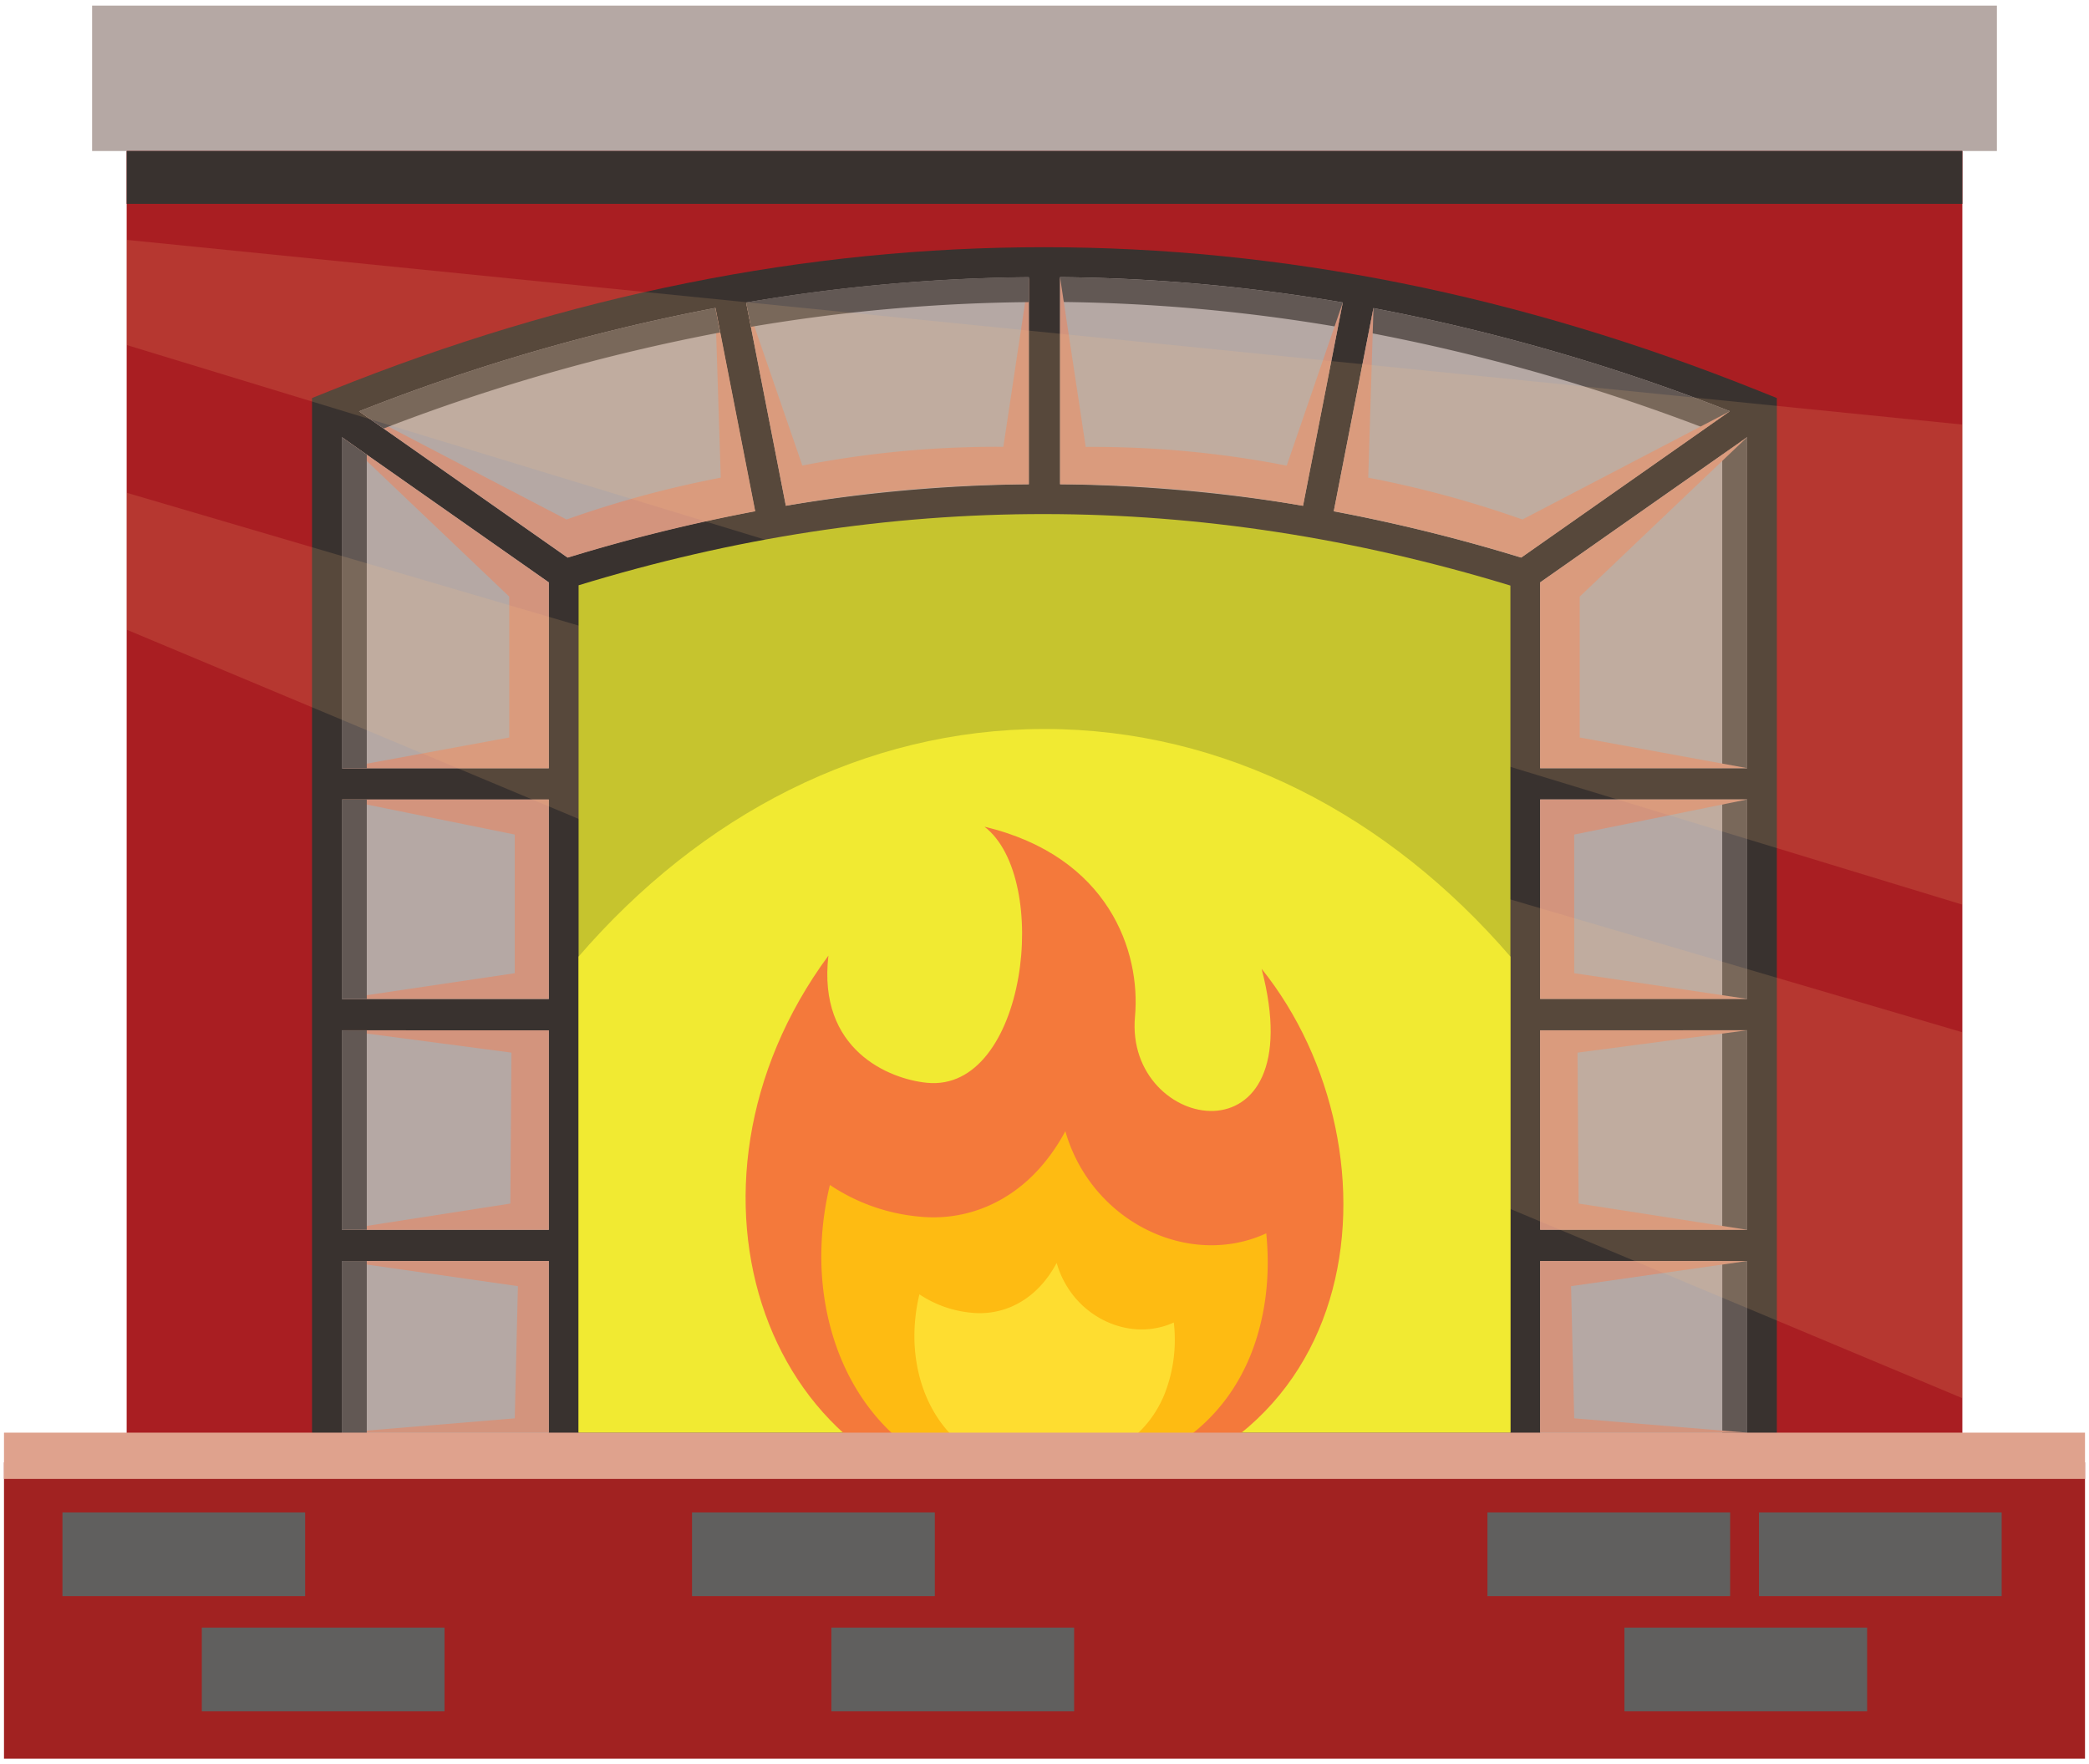 <svg id="publicdomainvectors.org" xmlns="http://www.w3.org/2000/svg" viewBox="0 0 660 557.39"><defs><style>.cls-1{fill:#a91e22;}.cls-2,.cls-7{fill:#39322f;}.cls-10,.cls-11,.cls-12,.cls-13,.cls-16,.cls-2,.cls-3,.cls-4,.cls-5,.cls-8,.cls-9{fill-rule:evenodd;}.cls-3,.cls-6{fill:#b5a8a4;}.cls-4{fill:#d3947d;}.cls-5{fill:#625854;}.cls-8{fill:#fdc180;opacity:0.15;}.cls-9{fill:#c6c42e;}.cls-10{fill:#f1ea32;}.cls-11{fill:#f4793b;}.cls-12{fill:#febb12;}.cls-13{fill:#fedd30;}.cls-14{fill:#a12221;}.cls-15{fill:#dfa28d;}.cls-16{fill:#605f5e;}</style></defs><title>fireplace2</title><rect class="cls-1" x="40.02" y="18.47" width="579.97" height="485.81"/><path class="cls-2" d="M104.47,123.39q225.17-90.58,451,0l5.91,2.37V536.84H98.58V125.76Z"/><path class="cls-3" d="M113.45,129.94A622.79,622.79,0,0,1,226,97.29l12.55,64.21a535.58,535.58,0,0,0-59.25,14.65l-65.88-46.21ZM235.73,95.55l12.55,64.24A493,493,0,0,1,325.05,153V87.59a559.7,559.7,0,0,0-89.32,8Zm99.19-8a561.08,561.08,0,0,1,89.3,8l-12.55,64.23A496.81,496.81,0,0,0,334.92,153V87.59Zm99,9.79-12.54,64.21a542.88,542.88,0,0,1,59.19,14.62l65.95-46.27a631.09,631.09,0,0,0-112.6-32.56ZM552,138.1V242.72H486.6V184L552,138.1Zm0,114.48v63H486.6v-63Zm0,72.91v63H486.6v-63Zm0,72.9V527.44H108V398.39H173.4V462H486.6V398.39Zm-444-9.86v-63H173.4v63Zm0-72.91v-63H173.4v63Zm0-72.9H173.4V184L108,138.12Z"/><path class="cls-4" d="M108,452.62l54.63-4.52,1-41.76L108,398.39H173.4v54.23Zm217.07-365L317,141.17a320.08,320.08,0,0,0-63.51,5.91L235.73,95.55l12.55,64.24A443.15,443.15,0,0,1,325.05,153V87.59Zm-99,9.7,12.55,64.21a553.18,553.18,0,0,0-59.25,14.65l-65.88-46.21L179,164.13a334.52,334.52,0,0,1,48.72-13.22L226,97.29ZM108,138.12l52.89,50.37V233L108,242.72H173.4V184L108,138.12Zm0,114.46H173.4v63H108l54.63-8.11V263.66L108,252.58Zm0,72.91,53.59,7.07-.35,47.68L108,388.53H173.4v-63Z"/><path class="cls-5" d="M113.45,129.94A622.79,622.79,0,0,1,226,97.29l1.52,7.75a611.21,611.21,0,0,0-106.33,30.34l-7.77-5.44ZM235.73,95.55a559.7,559.7,0,0,1,89.32-8v7.9a553,553,0,0,0-87.8,7.81l-1.52-7.75Zm99.19-8a561.08,561.08,0,0,1,89.3,8l-1.51,7.75a555.41,555.41,0,0,0-87.79-7.9v-7.9Zm99,9.79a631.09,631.09,0,0,1,112.6,32.56l-7.77,5.45a620.35,620.35,0,0,0-106.34-30.26l1.51-7.75ZM552,138.1V242.72h-7.88V143.63L552,138.1Zm0,114.48v63h-7.88v-63Zm0,72.91v63h-7.88v-63Zm0,72.9V527.44H108V398.39h7.88V519.56H544.14V398.39Zm-444-9.86v-63h7.88v63Zm0-72.91v-63h7.88v63Zm0-72.9V138.12l7.88,5.53v99.07Z"/><path class="cls-4" d="M552,452.62l-54.64-4.52-1-41.76L552,398.39H486.58v54.23Zm-217.08-365,8.1,53.58a320,320,0,0,1,63.51,5.91l17.71-51.53-12.55,64.24A443.15,443.15,0,0,0,334.92,153V87.59Zm99,9.7L421.4,161.5a554.36,554.36,0,0,1,59.25,14.65l65.87-46.21L481,164.13a334.18,334.18,0,0,0-48.72-13.22l1.66-53.62ZM552,138.12l-52.9,50.37V233l52.9,9.68H486.58V184L552,138.12Zm0,114.46H486.58v63H552l-54.64-8.11V263.66L552,252.58Zm0,72.91-53.6,7.07.35,47.68L552,388.53H486.58v-63Z"/><rect class="cls-6" x="29.1" y="1.77" width="601.8" height="45.94"/><rect class="cls-7" x="40.02" y="47.7" width="579.97" height="16.7"/><path class="cls-8" d="M620,134.13V285.81L40,109V75.78l580,58.35Zm0,192L40,155.67v43.26L620,441.74Z"/><path class="cls-9" d="M182.8,184.91V452.62H477.2V185C378.76,155,281.23,154.79,182.8,184.91Z"/><path class="cls-10" d="M182.8,302.22v150.4H477.2V302.22C438.73,257.63,387,230.31,330,230.31S221.28,257.63,182.8,302.22Z"/><path class="cls-11" d="M323.73,475c-81.72-2.36-116.17-99.57-62-173.09-3.46,29.84,19.22,39,31.12,40.18,31.47,3.12,39.45-64.6,18.19-80.91,39.33,9.41,49.42,39.48,47.55,60-3.35,36.8,56.43,47.69,40-15.11C444.42,363.09,435,471.83,323.73,475Z"/><path class="cls-12" d="M323.74,469.55c30-1,58.82-11.36,71.11-40.81,5-12.08,6.57-25.65,5.21-39.09a40.9,40.9,0,0,1-6.8,2.43c-14.93,3.88-30.77-.94-42.05-11.16a50.29,50.29,0,0,1-14.62-23.54c-5.6,10.39-13.72,19.13-24.91,23.84a43.28,43.28,0,0,1-21.19,3.15,60.58,60.58,0,0,1-28.29-10,95.91,95.91,0,0,0-2.69,24.75c.46,18.75,6.77,37.62,19.91,51.31C291.29,462.85,306.76,468.92,323.74,469.55Z"/><path class="cls-13" d="M326.35,464.45c17.49-.59,34.33-6.63,41.5-23.82a46.89,46.89,0,0,0,3-22.81,23.32,23.32,0,0,1-4,1.41c-8.71,2.27-17.95-.54-24.54-6.51A29.38,29.38,0,0,1,333.85,399c-3.27,6.07-8,11.17-14.54,13.92A25.26,25.26,0,0,1,307,414.74a35.39,35.39,0,0,1-16.52-5.82,56.38,56.38,0,0,0-1.57,14.45c.27,10.94,3.95,21.95,11.62,29.94C307.41,460.54,316.44,464.08,326.35,464.45Z"/><rect class="cls-14" x="1.26" y="462.01" width="657.48" height="93.61"/><rect class="cls-15" x="1.26" y="452.62" width="657.48" height="14.62"/><path class="cls-16" d="M19.73,477.83H96.41v26.44H19.73V477.83Zm493.49,36.38H589.9v26.45H513.22V514.21Zm-43.28-36.38h76.68v26.44H469.94V477.83Zm85.79,0h76.68v26.44H555.73V477.83ZM262.67,514.21h76.69v26.45H262.67V514.21Zm-44-36.38h76.68v26.44H218.64V477.83ZM63.76,514.21h76.68v26.45H63.76Z"/></svg>